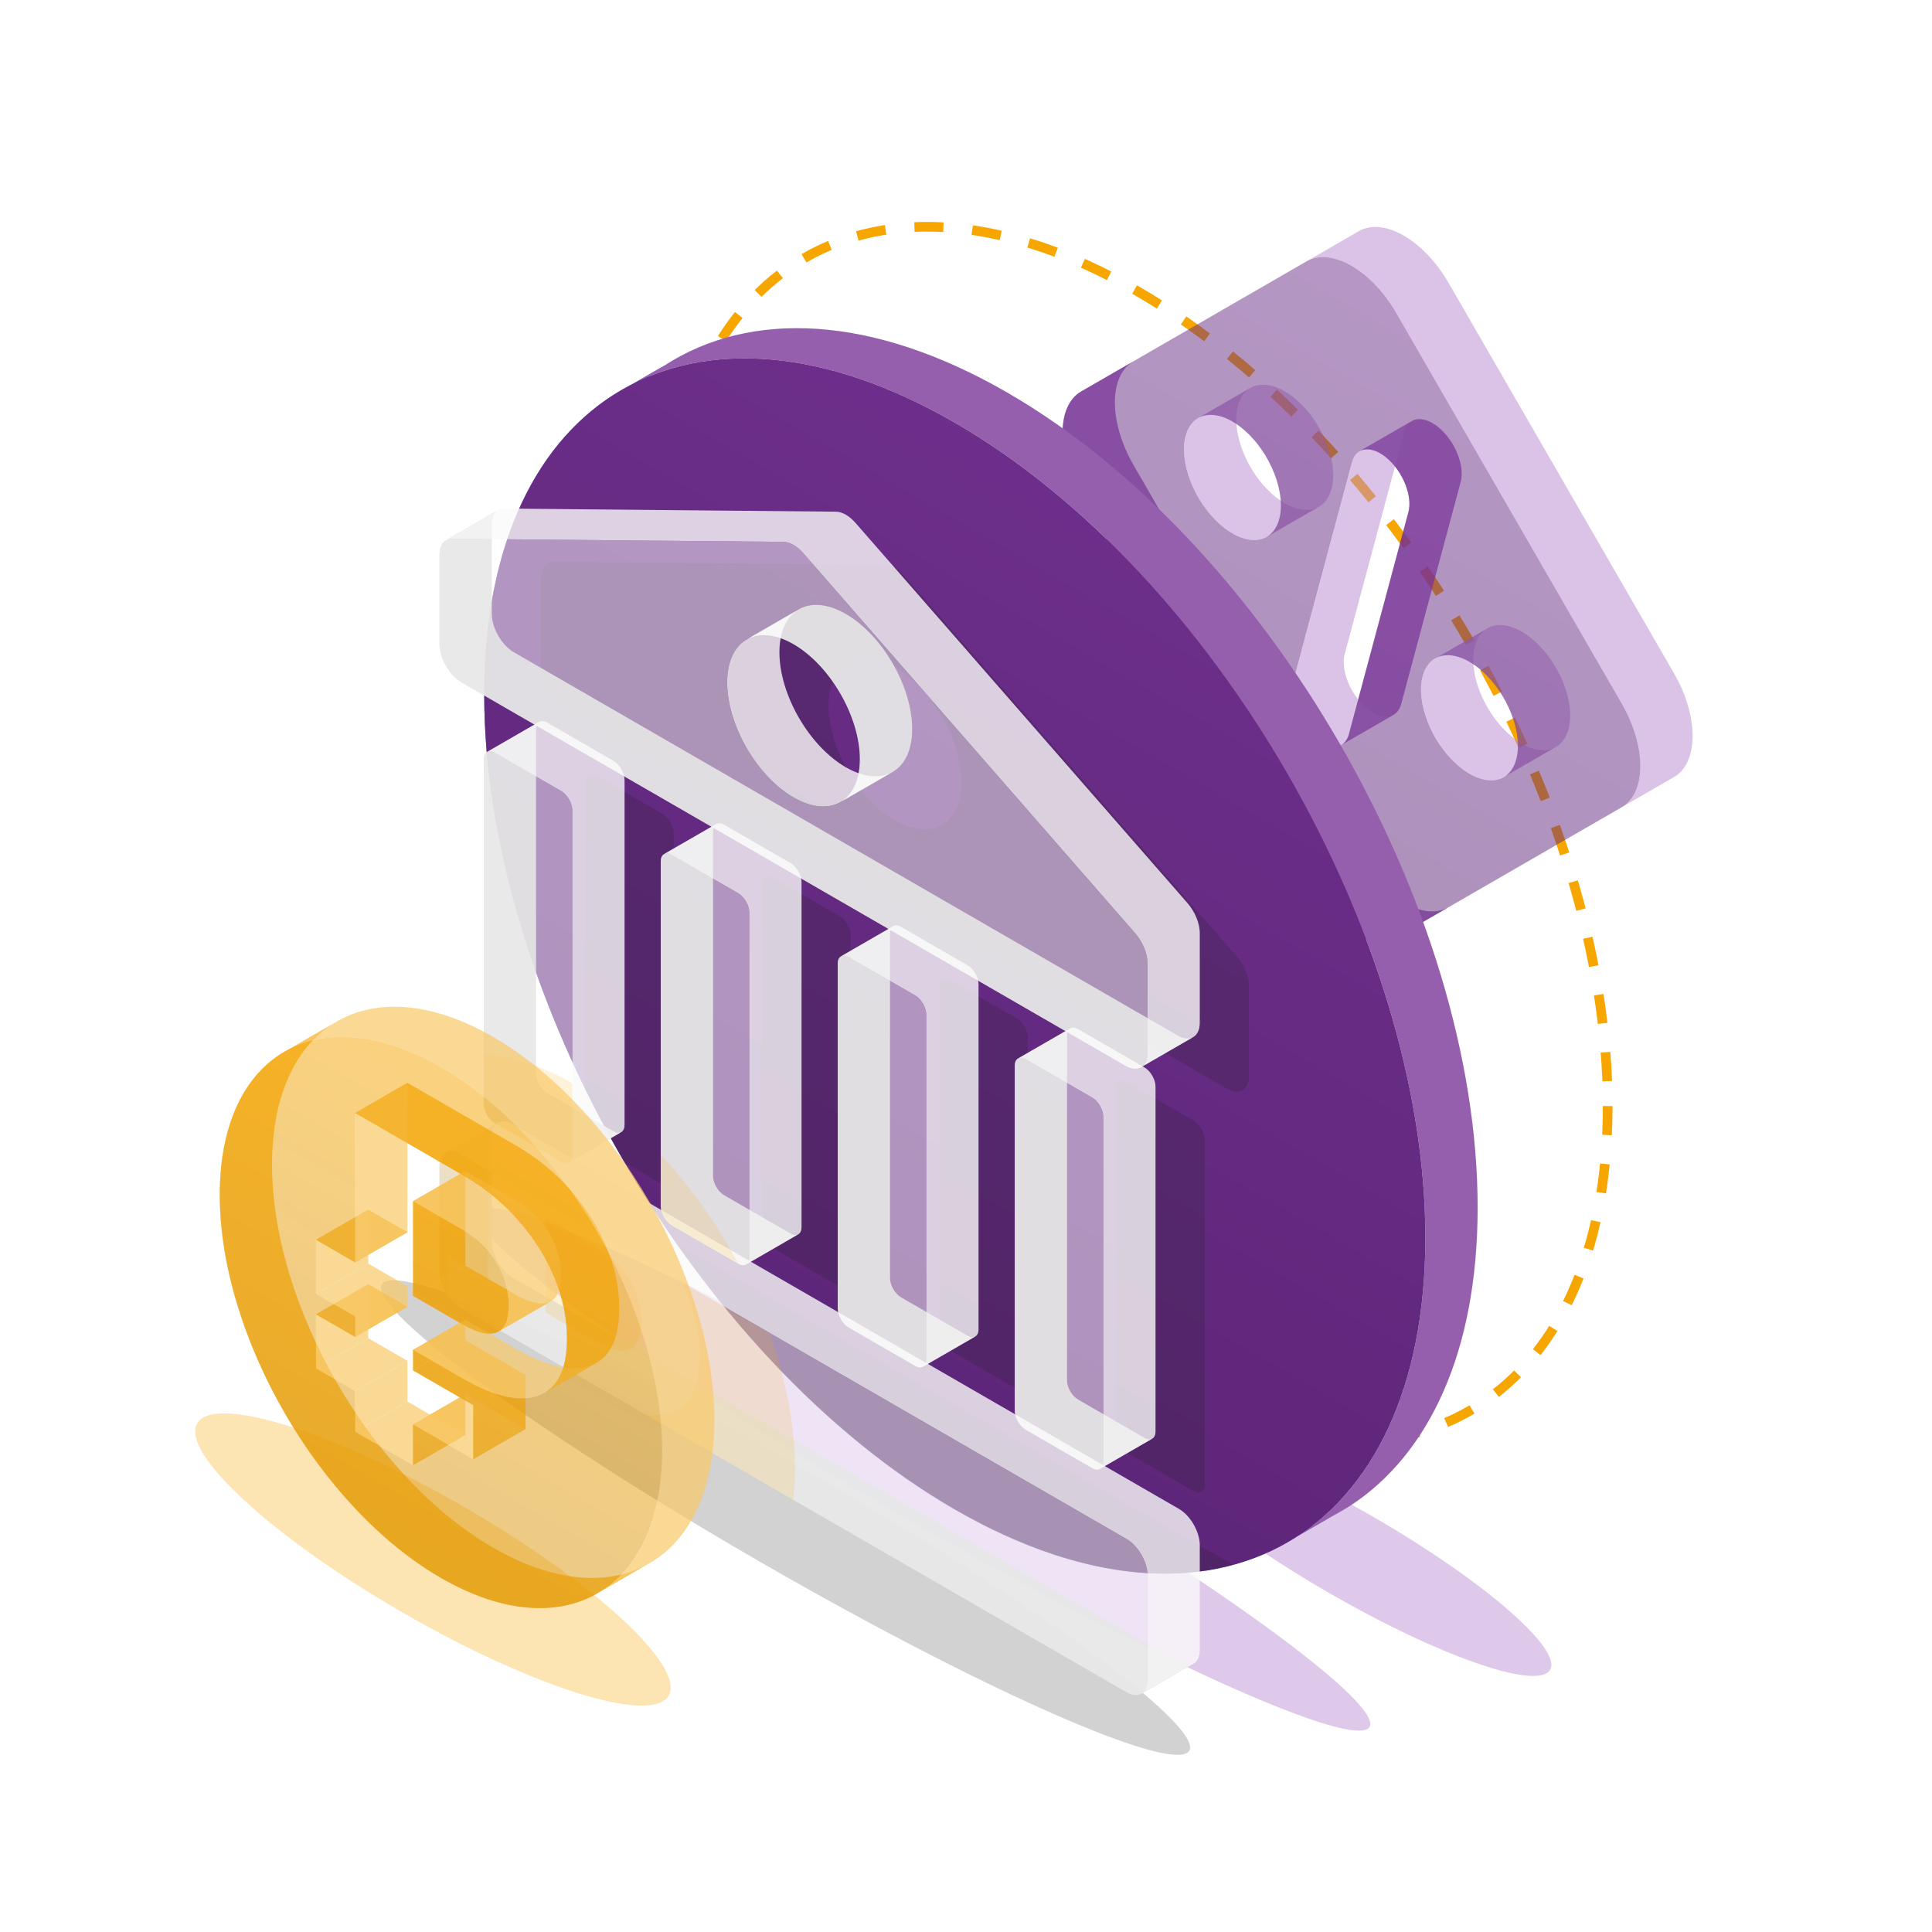 <svg width="1600" height="1600" viewBox="0 0 1600 1600" fill="none" xmlns="http://www.w3.org/2000/svg">
<path d="M1331.42 916C1331.42 1164.53 1156.94 1265.26 941.711 1141C726.48 1016.74 552 714.528 552 466C552 217.472 726.48 116.736 941.711 241C1156.94 365.264 1331.42 667.472 1331.42 916Z" stroke="#F7A600" stroke-width="8" stroke-dasharray="24 24"/>
<g filter="url(#filter0_f_2356_456)">
<ellipse cx="650.588" cy="1256.8" rx="386.073" ry="42.317" transform="rotate(30 650.588 1256.8)" fill="#201F21" fill-opacity="0.2"/>
</g>
<g filter="url(#filter1_f_2356_456)">
<ellipse cx="764.616" cy="1216.73" rx="426.764" ry="42.317" transform="rotate(30 764.616 1216.73)" fill="#944AB8" fill-opacity="0.3"/>
</g>
<g filter="url(#filter2_f_2356_456)">
<ellipse cx="1118.44" cy="1287.4" rx="190.88" ry="36.463" transform="rotate(30 1118.44 1287.4)" fill="#944AB8" fill-opacity="0.3"/>
</g>
<g filter="url(#filter3_f_2356_456)">
<ellipse cx="358.556" cy="1291.51" rx="225.484" ry="50.606" transform="rotate(30 358.556 1291.51)" fill="#F7A600" fill-opacity="0.3"/>
</g>
<path fill-rule="evenodd" clip-rule="evenodd" d="M895.406 324.179L1082.03 216.432L1125.33 191.432L938.708 299.179L895.406 324.179Z" fill="#8637AC" fill-opacity="0.7"/>
<path fill-rule="evenodd" clip-rule="evenodd" d="M1343.04 668.519L1156.42 776.266L1199.72 751.266L1386.34 643.519L1343.04 668.519Z" fill="#8637AC" fill-opacity="0.7"/>
<path fill-rule="evenodd" clip-rule="evenodd" d="M1156.42 776.265C1135.88 788.125 1102.57 768.897 1082.03 733.317L895.406 410.076C874.865 374.496 874.865 336.039 895.406 324.179L938.708 299.179C918.166 311.039 918.166 349.496 938.708 385.076L1125.33 708.317C1145.87 743.897 1179.18 763.125 1199.72 751.265L1156.42 776.265Z" fill="#8637AC" fill-opacity="0.7"/>
<path fill-rule="evenodd" clip-rule="evenodd" d="M1125.66 373.854C1131.57 370.242 1140.51 372.184 1149.29 379.966C1162.19 391.41 1169.85 411.15 1166.39 424.057L1117.1 608.007C1116 612.137 1113.89 615.067 1111.11 616.766L1154.41 591.766C1157.19 590.067 1159.3 587.137 1160.41 583.007L1209.7 399.057C1213.15 386.15 1205.49 366.41 1192.59 354.966C1183.81 347.184 1174.87 345.242 1168.96 348.854L1125.66 373.854Z" fill="#8637AC" fill-opacity="0.7"/>
<g filter="url(#filter4_bii_2356_456)">
<path fill-rule="evenodd" clip-rule="evenodd" d="M1082.03 216.432C1102.57 204.572 1135.88 223.801 1156.42 259.38L1343.04 582.622C1363.58 618.202 1363.58 656.659 1343.04 668.519L1386.34 643.519C1406.88 631.659 1406.88 593.202 1386.34 557.622L1199.72 234.38C1179.18 198.801 1145.87 179.572 1125.33 191.432L1082.03 216.432Z" fill="#B988D1" fill-opacity="0.5"/>
</g>
<g filter="url(#filter5_bii_2356_456)">
<path fill-rule="evenodd" clip-rule="evenodd" d="M1111.11 616.766C1105.19 620.378 1096.25 618.435 1087.47 610.653C1074.57 599.209 1066.91 579.469 1070.37 566.563L1119.66 382.613C1120.76 378.483 1122.88 375.553 1125.66 373.854L1168.96 348.854C1166.18 350.553 1164.07 353.483 1162.96 357.613L1113.67 541.563C1110.21 554.469 1117.87 574.209 1130.78 585.653C1139.55 593.435 1148.5 595.378 1154.41 591.766L1111.11 616.766Z" fill="#B988D1" fill-opacity="0.5"/>
</g>
<g filter="url(#filter6_bii_2356_456)">
<path fill-rule="evenodd" clip-rule="evenodd" d="M1048.96 444.652C1061.58 437.478 1064.73 416.316 1055.42 392.316C1044.34 363.746 1019.79 341.975 1000.59 343.69C997.514 343.965 994.765 344.824 992.36 346.19L1035.66 321.19C1038.07 319.824 1040.82 318.965 1043.89 318.69C1063.09 316.975 1087.64 338.746 1098.72 367.316C1108.03 391.316 1104.88 412.478 1092.26 419.652L1048.96 444.652Z" fill="#B988D1" fill-opacity="0.5"/>
</g>
<g filter="url(#filter7_bii_2356_456)">
<path fill-rule="evenodd" clip-rule="evenodd" d="M992.361 346.19C979.734 353.365 976.582 374.528 985.894 398.526C996.979 427.096 1021.53 448.867 1040.73 447.152C1043.8 446.878 1046.55 446.019 1048.96 444.652L1092.26 419.652C1089.85 421.019 1087.1 421.878 1084.03 422.152C1064.83 423.867 1040.28 402.096 1029.19 373.527C1019.88 349.528 1023.04 328.365 1035.66 321.19L992.361 346.19Z" fill="#B988D1" fill-opacity="0.5"/>
</g>
<g filter="url(#filter8_bii_2356_456)">
<path fill-rule="evenodd" clip-rule="evenodd" d="M1246.98 642.556C1244.19 644.576 1240.86 645.832 1237.02 646.175C1217.82 647.89 1193.27 626.12 1182.18 597.549C1173.32 574.693 1175.75 554.409 1186.91 546.332L1230.21 521.332C1219.05 529.409 1216.62 549.693 1225.48 572.549C1236.57 601.12 1261.12 622.89 1280.32 621.175C1284.16 620.832 1287.5 619.576 1290.29 617.556L1246.98 642.556Z" fill="#B988D1" fill-opacity="0.5"/>
</g>
<g filter="url(#filter9_bii_2356_456)">
<path fill-rule="evenodd" clip-rule="evenodd" d="M1186.91 546.332C1189.7 544.313 1193.04 543.057 1196.88 542.714C1216.08 540.999 1240.63 562.769 1251.71 591.339C1260.58 614.195 1258.14 634.479 1246.98 642.557L1290.29 617.557C1301.45 609.479 1303.88 589.195 1295.01 566.339C1283.93 537.769 1259.38 515.999 1240.18 517.714C1236.34 518.057 1233 519.313 1230.21 521.332L1186.91 546.332Z" fill="#B988D1" fill-opacity="0.5"/>
</g>
<g filter="url(#filter10_b_2356_456)">
<path fill-rule="evenodd" clip-rule="evenodd" d="M895.406 410.076C874.865 374.496 874.865 336.039 895.406 324.179L1082.03 216.432C1102.57 204.572 1135.88 223.801 1156.42 259.38L1343.04 582.622C1363.58 618.201 1363.58 656.659 1343.04 668.518L1156.42 776.266C1135.88 788.126 1102.57 768.897 1082.03 733.318L895.406 410.076ZM1119.66 382.612C1123.12 369.706 1136.38 368.521 1149.29 379.966C1162.19 391.41 1169.85 411.15 1166.4 424.056L1117.11 608.007C1113.65 620.913 1100.38 622.098 1087.48 610.653C1074.57 599.209 1066.91 579.469 1070.37 566.563L1119.66 382.612ZM1040.73 447.152C1059.93 445.437 1066.51 420.887 1055.42 392.317C1044.34 363.746 1019.79 341.976 1000.59 343.691C981.387 345.406 974.808 369.957 985.893 398.527C996.978 427.097 1021.53 448.867 1040.73 447.152ZM1251.71 591.339C1262.8 619.909 1256.22 644.46 1237.02 646.175C1217.82 647.89 1193.27 626.119 1182.18 597.549C1171.1 568.979 1177.68 544.428 1196.88 542.713C1216.08 540.999 1240.63 562.769 1251.71 591.339Z" fill="url(#paint0_linear_2356_456)" fill-opacity="0.5"/>
</g>
<path fill-rule="evenodd" clip-rule="evenodd" d="M1074.61 1272.19C1003.53 1318.39 902.632 1314.62 790.711 1250C575.48 1125.74 401 823.527 401 574.999C401 455.706 441.2 370.464 506.811 327.812L550.112 302.812C484.501 345.464 444.301 430.706 444.301 549.999C444.301 798.527 618.781 1100.74 834.013 1225C945.933 1289.62 1046.83 1293.39 1117.91 1247.19L1074.61 1272.19Z" fill="#6580E1"/>
<g filter="url(#filter11_ii_2356_456)">
<path fill-rule="evenodd" clip-rule="evenodd" d="M506.812 327.812C577.89 281.605 678.791 285.383 790.712 350C1005.94 474.264 1180.42 776.472 1180.42 1025C1180.42 1144.29 1140.22 1229.54 1074.61 1272.19L1117.91 1247.19C1183.52 1204.54 1223.72 1119.29 1223.72 1000C1223.72 751.472 1049.24 449.264 834.013 325C722.093 260.383 621.191 256.605 550.113 302.812L506.812 327.812Z" fill="#955FAE"/>
</g>
<g filter="url(#filter12_b_2356_456)">
<path d="M1180.42 1025C1180.42 1273.53 1005.94 1374.26 790.711 1250C575.48 1125.74 401 823.528 401 575C401 326.472 575.48 225.736 790.711 350C1005.94 474.264 1180.42 776.472 1180.42 1025Z" fill="url(#paint1_linear_2356_456)"/>
</g>
<mask id="mask0_2356_456" style="mask-type:alpha" maskUnits="userSpaceOnUse" x="401" y="296" width="780" height="1008">
<path d="M1180.42 1025C1180.42 1273.53 1005.94 1374.26 790.711 1250C575.48 1125.74 401 823.528 401 575C401 326.472 575.48 225.736 790.711 350C1005.94 474.264 1180.42 776.472 1180.42 1025Z" fill="url(#paint2_linear_2356_456)"/>
</mask>
<g mask="url(#mask0_2356_456)">
<g filter="url(#filter13_f_2356_456)">
<path fill-rule="evenodd" clip-rule="evenodd" d="M448 478.232C448 470.168 451.97 465.096 458.236 465.156L733.064 467.753C738.163 467.802 744.136 471.25 749.235 477.09L1024.06 791.836C1030.33 799.013 1034.3 808.668 1034.3 816.732V890.974C1034.3 902.66 1026.1 907.396 1015.98 901.554L466.322 584.21C456.203 578.368 448 564.16 448 552.474V478.232ZM796.115 647.669C796.115 682.725 771.506 696.935 741.15 679.409C710.793 661.882 686.184 619.256 686.184 584.201C686.184 549.145 710.793 534.935 741.15 552.461C771.506 569.988 796.115 612.614 796.115 647.669Z" fill="#201F21" fill-opacity="0.2"/>
<path d="M493.805 949.182C488.745 946.261 484.644 939.157 484.644 933.314L484.644 647.683C484.644 641.841 488.745 639.472 493.805 642.393L548.77 674.128C553.83 677.049 557.931 684.153 557.931 689.996L557.931 975.627C557.931 981.469 553.83 983.838 548.77 980.917L493.805 949.182Z" fill="#201F21" fill-opacity="0.2"/>
<path d="M640.379 1033.81C635.32 1030.89 631.218 1023.78 631.218 1017.94L631.218 732.308C631.218 726.466 635.32 724.097 640.379 727.018L695.345 758.753C700.404 761.674 704.506 768.778 704.506 774.621L704.506 1060.25C704.506 1066.09 700.404 1068.46 695.345 1065.54L640.379 1033.81Z" fill="#201F21" fill-opacity="0.2"/>
<path d="M777.793 1102.56C777.793 1108.41 781.895 1115.51 786.954 1118.43L841.92 1150.17C846.979 1153.09 851.081 1150.72 851.081 1144.88V859.246C851.081 853.403 846.979 846.299 841.92 843.378L786.954 811.643C781.895 808.722 777.793 811.091 777.793 816.933V1102.56Z" fill="#201F21" fill-opacity="0.2"/>
<path d="M933.529 1203.06C928.47 1200.14 924.368 1193.03 924.368 1187.19V901.558C924.368 895.716 928.47 893.347 933.529 896.268L988.495 928.003C993.554 930.924 997.655 938.028 997.655 943.871V1229.5C997.655 1235.34 993.554 1237.71 988.495 1234.79L933.529 1203.06Z" fill="#201F21" fill-opacity="0.2"/>
<path d="M465.321 1102C455.755 1096.48 448 1083.05 448 1072V985.053C448 974.007 455.755 969.53 465.321 975.053L1016.98 1293.55C1026.54 1299.08 1034.3 1312.51 1034.3 1323.55V1410.5C1034.3 1421.55 1026.54 1426.02 1016.98 1420.5L465.321 1102Z" fill="#201F21" fill-opacity="0.2"/>
</g>
</g>
<path fill-rule="evenodd" clip-rule="evenodd" d="M945.325 883.597C941.983 885.77 937.239 885.592 931.978 882.554L382.322 565.21C372.203 559.368 364 545.16 364 533.474V459.232C364 453.749 365.836 449.649 368.981 447.605L412.282 422.605C409.137 424.649 407.301 428.749 407.301 434.232V508.474C407.301 520.16 415.504 534.368 425.623 540.21L975.279 857.554C980.541 860.592 985.284 860.77 988.626 858.597L945.325 883.597Z" fill="#CDCDCD" fill-opacity="0.9"/>
<path fill-rule="evenodd" clip-rule="evenodd" d="M617.107 530.334C627.133 523.816 641.364 524.348 657.149 533.462C687.506 550.988 712.115 593.615 712.115 628.67C712.115 645.497 706.445 657.52 697.191 663.537L740.493 638.537C749.746 632.52 755.416 620.497 755.416 603.67C755.416 568.615 730.807 525.988 700.451 508.462C684.665 499.348 670.434 498.816 660.409 505.334L617.107 530.334Z" fill="#CDCDCD" fill-opacity="0.9"/>
<path fill-rule="evenodd" clip-rule="evenodd" d="M471.444 962.439C469.773 963.525 467.401 963.436 464.77 961.917L409.804 930.182C404.745 927.261 400.644 920.157 400.644 914.314V628.683C400.644 625.879 401.589 623.875 403.131 622.872L446.432 597.872C444.89 598.875 443.945 600.879 443.945 603.683V889.314C443.945 895.157 448.046 902.261 453.106 905.182L508.071 936.917C510.702 938.436 513.074 938.525 514.745 937.439L471.444 962.439Z" fill="#CDCDCD" fill-opacity="0.9"/>
<path fill-rule="evenodd" clip-rule="evenodd" d="M618.019 1047.06C616.348 1048.15 613.976 1048.06 611.344 1046.54L556.379 1014.81C551.319 1011.89 547.218 1004.78 547.218 998.938V713.307C547.218 710.503 548.163 708.499 549.705 707.496L593.006 682.496C591.464 683.499 590.519 685.503 590.519 688.307V973.938C590.519 979.781 594.621 986.885 599.681 989.807L654.646 1021.54C657.277 1023.06 659.649 1023.15 661.32 1022.06L618.019 1047.06Z" fill="#CDCDCD" fill-opacity="0.9"/>
<path fill-rule="evenodd" clip-rule="evenodd" d="M696.678 791.892C694.902 792.796 693.793 794.894 693.793 797.933V1083.56C693.793 1089.41 697.894 1096.51 702.955 1099.43L757.92 1131.17C760.348 1132.57 762.556 1132.75 764.196 1131.92L807.497 1106.92C805.858 1107.75 803.65 1107.57 801.221 1106.17L746.256 1074.43C741.196 1071.51 737.094 1064.41 737.094 1058.56V772.933C737.094 769.894 738.203 767.796 739.979 766.892L696.678 791.892Z" fill="#CDCDCD" fill-opacity="0.9"/>
<path fill-rule="evenodd" clip-rule="evenodd" d="M911.168 1216.31C909.497 1217.4 907.125 1217.31 904.494 1215.79L849.529 1184.06C844.469 1181.14 840.367 1174.03 840.367 1168.19V882.558C840.367 879.753 841.312 877.749 842.855 876.747L886.156 851.747C884.613 852.749 883.668 854.753 883.668 857.558V1143.19C883.668 1149.03 887.77 1156.14 892.83 1159.06L947.795 1190.79C950.426 1192.31 952.798 1192.4 954.469 1191.31L911.168 1216.31Z" fill="#CDCDCD" fill-opacity="0.9"/>
<path fill-rule="evenodd" clip-rule="evenodd" d="M945.597 1402.49C942.438 1404.54 937.953 1404.37 932.979 1401.5L381.321 1083C371.755 1077.48 364 1064.05 364 1053V966.053C364 960.751 365.787 956.962 368.703 955.066L412.004 930.066C409.088 931.962 407.301 935.751 407.301 941.053V1028C407.301 1039.05 415.056 1052.48 424.622 1058L976.28 1376.5C981.254 1379.37 985.739 1379.54 988.898 1377.49L945.597 1402.49Z" fill="#CDCDCD" fill-opacity="0.9"/>
<g filter="url(#filter14_bii_2356_456)">
<path fill-rule="evenodd" clip-rule="evenodd" d="M368.98 447.605C370.461 446.643 372.231 446.137 374.236 446.156L649.064 448.753C654.162 448.801 660.136 452.25 665.234 458.089L940.062 772.836C946.329 780.013 950.299 789.668 950.299 797.732V871.974C950.299 877.583 948.409 881.591 945.324 883.597L988.625 858.597C991.71 856.591 993.6 852.583 993.6 846.974V772.732C993.6 764.668 989.63 755.013 983.364 747.836L708.536 433.089C703.437 427.25 697.464 423.801 692.365 423.753L417.537 421.156C415.532 421.137 413.762 421.643 412.282 422.605L368.98 447.605Z" fill="#FAFAFA" fill-opacity="0.8"/>
</g>
<g filter="url(#filter15_bii_2356_456)">
<path fill-rule="evenodd" clip-rule="evenodd" d="M697.191 663.536C687.166 670.054 672.935 669.522 657.149 660.408C626.793 642.882 602.184 600.256 602.184 565.2C602.184 548.374 607.854 536.35 617.107 530.333L660.409 505.333C651.155 511.35 645.485 523.374 645.485 540.2C645.485 575.256 670.094 617.882 700.451 635.408C716.236 644.522 730.467 645.054 740.493 638.536L697.191 663.536Z" fill="#FAFAFA" fill-opacity="0.8"/>
</g>
<g filter="url(#filter16_bii_2356_456)">
<path fill-rule="evenodd" clip-rule="evenodd" d="M403.131 622.871C404.802 621.785 407.174 621.874 409.804 623.393L464.77 655.127C469.83 658.048 473.931 665.152 473.931 670.995V956.626C473.931 959.431 472.986 961.435 471.444 962.438L514.745 937.438C516.288 936.435 517.233 934.431 517.233 931.626V645.995C517.233 640.152 513.131 633.048 508.071 630.127L453.106 598.393C450.475 596.874 448.103 596.785 446.432 597.871L403.131 622.871Z" fill="#FAFAFA" fill-opacity="0.8"/>
</g>
<g filter="url(#filter17_bii_2356_456)">
<path fill-rule="evenodd" clip-rule="evenodd" d="M549.705 707.496C551.376 706.41 553.748 706.499 556.379 708.018L611.344 739.752C616.404 742.674 620.506 749.778 620.506 755.621V1041.25C620.506 1044.06 619.561 1046.06 618.019 1047.06L661.32 1022.06C662.862 1021.06 663.807 1019.06 663.807 1016.25V730.621C663.807 724.778 659.706 717.674 654.646 714.752L599.681 683.018C597.049 681.499 594.677 681.41 593.006 682.496L549.705 707.496Z" fill="#FAFAFA" fill-opacity="0.8"/>
</g>
<g filter="url(#filter18_bii_2356_456)">
<path fill-rule="evenodd" clip-rule="evenodd" d="M764.196 1131.92C765.972 1131.01 767.081 1128.92 767.081 1125.88V840.246C767.081 834.403 762.979 827.299 757.919 824.378L702.954 792.644C700.525 791.241 698.317 791.058 696.678 791.892L739.979 766.892C741.619 766.058 743.827 766.241 746.255 767.644L801.22 799.378C806.281 802.299 810.382 809.403 810.382 815.246V1100.88C810.382 1103.92 809.273 1106.01 807.497 1106.92L764.196 1131.92Z" fill="#FAFAFA" fill-opacity="0.8"/>
</g>
<g filter="url(#filter19_bii_2356_456)">
<path fill-rule="evenodd" clip-rule="evenodd" d="M842.855 876.747C844.526 875.66 846.898 875.749 849.53 877.269L904.495 909.003C909.554 911.924 913.656 919.028 913.656 924.871V1210.5C913.656 1213.31 912.711 1215.31 911.169 1216.31L954.47 1191.31C956.012 1190.31 956.958 1188.31 956.958 1185.5V899.871C956.958 894.028 952.855 886.924 947.796 884.003L892.831 852.269C890.2 850.749 887.828 850.66 886.157 851.747L842.855 876.747Z" fill="#FAFAFA" fill-opacity="0.8"/>
</g>
<g filter="url(#filter20_bii_2356_456)">
<path fill-rule="evenodd" clip-rule="evenodd" d="M368.703 955.066C371.862 953.013 376.347 953.181 381.321 956.053L932.979 1274.55C942.545 1280.08 950.3 1293.51 950.3 1304.55V1391.5C950.3 1396.8 948.513 1400.59 945.597 1402.49L988.898 1377.49C991.814 1375.59 993.601 1371.8 993.601 1366.5V1279.55C993.601 1268.51 985.846 1255.08 976.28 1249.55L424.622 931.053C419.648 928.181 415.163 928.013 412.004 930.066L368.703 955.066Z" fill="#FAFAFA" fill-opacity="0.8"/>
</g>
<g filter="url(#filter21_b_2356_456)">
<path fill-rule="evenodd" clip-rule="evenodd" d="M364 459.232C364 451.168 367.97 446.096 374.236 446.156L649.064 448.753C654.163 448.802 660.136 452.25 665.235 458.09L940.063 772.836C946.329 780.013 950.299 789.668 950.299 797.732V871.974C950.299 883.66 942.096 888.396 931.977 882.554L382.322 565.21C372.203 559.368 364 545.16 364 533.474V459.232ZM712.115 628.669C712.115 663.725 687.506 677.935 657.15 660.409C626.793 642.882 602.184 600.256 602.184 565.201C602.184 530.145 626.793 515.935 657.15 533.461C687.506 550.988 712.115 593.614 712.115 628.669Z" fill="white" fill-opacity="0.5"/>
<path d="M409.805 930.182C404.745 927.261 400.644 920.157 400.644 914.314L400.644 628.683C400.644 622.841 404.745 620.472 409.805 623.393L464.77 655.128C469.83 658.049 473.931 665.153 473.931 670.996L473.931 956.627C473.931 962.469 469.83 964.838 464.77 961.917L409.805 930.182Z" fill="white" fill-opacity="0.5"/>
<path d="M556.379 1014.81C551.32 1011.89 547.218 1004.78 547.218 998.939L547.218 713.308C547.218 707.466 551.32 705.097 556.379 708.018L611.345 739.753C616.404 742.674 620.506 749.778 620.506 755.621L620.506 1041.25C620.506 1047.09 616.404 1049.46 611.345 1046.54L556.379 1014.81Z" fill="white" fill-opacity="0.5"/>
<path d="M693.793 1083.56C693.793 1089.41 697.895 1096.51 702.954 1099.43L757.92 1131.17C762.979 1134.09 767.081 1131.72 767.081 1125.88V840.246C767.081 834.403 762.979 827.299 757.92 824.378L702.954 792.643C697.895 789.722 693.793 792.091 693.793 797.933V1083.56Z" fill="white" fill-opacity="0.5"/>
<path d="M849.529 1184.06C844.47 1181.14 840.368 1174.03 840.368 1168.19V882.558C840.368 876.716 844.47 874.347 849.529 877.268L904.495 909.003C909.554 911.924 913.655 919.028 913.655 924.871V1210.5C913.655 1216.34 909.554 1218.71 904.495 1215.79L849.529 1184.06Z" fill="white" fill-opacity="0.5"/>
<path d="M381.321 1083C371.755 1077.48 364 1064.05 364 1053V966.053C364 955.007 371.755 950.53 381.321 956.053L932.979 1274.55C942.544 1280.08 950.299 1293.51 950.299 1304.55V1391.5C950.299 1402.55 942.544 1407.02 932.979 1401.5L381.321 1083Z" fill="white" fill-opacity="0.5"/>
</g>
<mask id="mask1_2356_456" style="mask-type:alpha" maskUnits="userSpaceOnUse" x="364" y="446" width="587" height="958">
<path fill-rule="evenodd" clip-rule="evenodd" d="M364 459.232C364 451.168 367.97 446.096 374.236 446.156L649.064 448.753C654.163 448.802 660.136 452.25 665.235 458.09L940.063 772.836C946.329 780.012 950.299 789.668 950.299 797.732V871.974C950.299 883.66 942.096 888.396 931.977 882.554L382.322 565.21C372.203 559.368 364 545.16 364 533.474V459.232ZM712.115 628.669C712.115 663.725 687.506 677.935 657.15 660.409C626.793 642.882 602.184 600.256 602.184 565.201C602.184 530.145 626.793 515.935 657.15 533.461C687.506 550.988 712.115 593.614 712.115 628.669Z" fill="white" fill-opacity="0.5"/>
<path d="M409.805 930.182C404.745 927.261 400.644 920.157 400.644 914.314L400.644 628.683C400.644 622.841 404.745 620.472 409.805 623.393L464.77 655.128C469.83 658.049 473.931 665.153 473.931 670.996L473.931 956.627C473.931 962.469 469.83 964.838 464.77 961.917L409.805 930.182Z" fill="white" fill-opacity="0.5"/>
<path d="M556.379 1014.81C551.32 1011.89 547.218 1004.78 547.218 998.939L547.218 713.308C547.218 707.466 551.32 705.097 556.379 708.018L611.345 739.753C616.404 742.674 620.506 749.778 620.506 755.621L620.506 1041.25C620.506 1047.09 616.404 1049.46 611.345 1046.54L556.379 1014.81Z" fill="white" fill-opacity="0.5"/>
<path d="M693.793 1083.56C693.793 1089.41 697.895 1096.51 702.954 1099.43L757.92 1131.17C762.979 1134.09 767.081 1131.72 767.081 1125.88V840.246C767.081 834.403 762.979 827.299 757.92 824.378L702.954 792.643C697.895 789.722 693.793 792.091 693.793 797.933V1083.56Z" fill="white" fill-opacity="0.5"/>
<path d="M849.529 1184.06C844.47 1181.14 840.368 1174.03 840.368 1168.19V882.558C840.368 876.716 844.47 874.347 849.529 877.268L904.495 909.003C909.554 911.924 913.655 919.028 913.655 924.871V1210.5C913.655 1216.34 909.554 1218.71 904.495 1215.79L849.529 1184.06Z" fill="white" fill-opacity="0.5"/>
<path d="M381.321 1083C371.755 1077.48 364 1064.05 364 1053V966.053C364 955.007 371.755 950.53 381.321 956.053L932.979 1274.55C942.545 1280.08 950.299 1293.51 950.299 1304.55V1391.5C950.299 1402.55 942.545 1407.02 932.979 1401.5L381.321 1083Z" fill="white" fill-opacity="0.5"/>
</mask>
<g mask="url(#mask1_2356_456)">
<g filter="url(#filter22_f_2356_456)">
<path fill-rule="evenodd" clip-rule="evenodd" d="M475.164 1320.75C576.323 1379.15 658.329 1331.81 658.329 1215C658.329 1098.19 576.323 956.154 475.164 897.75C374.005 839.346 292 886.692 292 1003.5C292 1120.31 374.005 1262.35 475.164 1320.75ZM452.069 1131.9L493.326 1155.72C511.018 1165.93 526.331 1171.38 539.266 1172.06C552.201 1172.73 562.162 1168.86 569.149 1160.43C576.137 1152.01 579.594 1139.26 579.519 1122.21C579.594 1106.01 576.211 1089.53 569.372 1072.78C562.533 1055.94 552.647 1040.09 539.712 1025.23C526.852 1010.33 511.39 997.665 493.326 987.236L404.122 935.734V1059.48L371.674 1040.75V1085.48L404.122 1104.21V1121.23L371.674 1102.5V1147.23L404.122 1165.96V1199.73L452.069 1227.42V1193.64L501.912 1222.42V1177.69L452.069 1148.91V1131.9ZM452.069 1087.17L491.988 1110.21C501.057 1115.45 508.491 1118.19 514.289 1118.45C520.087 1118.7 524.362 1116.79 527.112 1112.7C529.862 1108.62 531.238 1102.71 531.238 1094.98C531.238 1087.41 529.862 1079.79 527.112 1072.1C524.362 1064.41 520.162 1057.13 514.512 1050.26C508.862 1043.39 501.8 1037.5 493.326 1032.61L452.069 1008.79V1087.17Z" fill="#F7A600" fill-opacity="0.3"/>
</g>
</g>
<path fill-rule="evenodd" clip-rule="evenodd" d="M239.685 868.729C204.174 886.802 182 928.76 182 989.5C182 1106.31 264.006 1248.35 365.164 1306.75C413.721 1334.78 457.864 1338.45 490.643 1321.77L533.945 1296.77C501.165 1313.45 457.022 1309.78 408.466 1281.75C307.307 1223.35 225.301 1081.31 225.301 964.5C225.301 903.76 247.476 861.802 282.987 843.729L239.685 868.729Z" fill="#F7A600" fill-opacity="0.7"/>
<path fill-rule="evenodd" clip-rule="evenodd" d="M450.447 1153.77C453.733 1151.91 456.634 1149.47 459.149 1146.43C466.137 1138.01 469.594 1125.27 469.52 1108.21C469.594 1092.01 466.212 1075.53 459.373 1058.78C452.534 1041.94 442.647 1026.09 429.712 1011.23C416.853 996.331 401.391 983.665 383.326 973.236L294.123 921.734L337.424 896.734L426.628 948.236C444.692 958.665 460.154 971.331 473.014 986.232C485.949 1001.09 495.835 1016.94 502.674 1033.78C509.513 1050.53 512.895 1067.01 512.821 1083.21C512.895 1100.27 509.439 1113.01 502.451 1121.43C499.935 1124.47 497.035 1126.91 493.748 1128.77L450.447 1153.77Z" fill="#F7A600" fill-opacity="0.7"/>
<path fill-rule="evenodd" clip-rule="evenodd" d="M294.123 1045.48L261.675 1026.75L304.976 1001.75L337.424 1020.48L294.123 1045.48Z" fill="#F7A600" fill-opacity="0.7"/>
<path fill-rule="evenodd" clip-rule="evenodd" d="M294.123 1107.23L261.675 1088.5L304.976 1063.5L337.424 1082.23L294.123 1107.23Z" fill="#F7A600" fill-opacity="0.7"/>
<path fill-rule="evenodd" clip-rule="evenodd" d="M342.069 1213.42V1179.64L385.371 1154.64V1188.42L342.069 1213.42Z" fill="#F7A600" fill-opacity="0.7"/>
<path fill-rule="evenodd" clip-rule="evenodd" d="M391.911 1208.42V1163.69L435.212 1138.69V1183.42L391.911 1208.42Z" fill="#F7A600" fill-opacity="0.7"/>
<path fill-rule="evenodd" clip-rule="evenodd" d="M391.912 1163.69L342.069 1134.91L385.371 1109.91L435.213 1138.69L391.912 1163.69Z" fill="#F7A600" fill-opacity="0.7"/>
<path fill-rule="evenodd" clip-rule="evenodd" d="M342.069 1134.91V1117.9L385.371 1092.9V1109.91L342.069 1134.91Z" fill="#F7A600" fill-opacity="0.7"/>
<path fill-rule="evenodd" clip-rule="evenodd" d="M342.069 1073.17L381.988 1096.21C391.057 1101.45 398.491 1104.19 404.289 1104.45C407.536 1104.59 410.305 1104.05 412.596 1102.83L455.898 1077.83C453.606 1079.05 450.837 1079.59 447.59 1079.45C441.792 1079.19 434.358 1076.45 425.289 1071.21L385.371 1048.17L342.069 1073.17Z" fill="#F7A600" fill-opacity="0.7"/>
<path fill-rule="evenodd" clip-rule="evenodd" d="M342.069 994.792V1073.17L385.371 1048.17V969.792L342.069 994.792Z" fill="#F7A600" fill-opacity="0.7"/>
<g filter="url(#filter23_bii_2356_456)">
<path fill-rule="evenodd" clip-rule="evenodd" d="M490.644 1321.77C526.155 1303.7 548.329 1261.74 548.329 1201C548.329 1084.19 466.323 942.154 365.165 883.75C316.608 855.716 272.465 852.047 239.686 868.73L282.987 843.73C315.766 827.047 359.91 830.716 408.466 858.75C509.625 917.154 591.63 1059.19 591.63 1176C591.63 1236.74 569.456 1278.7 533.945 1296.77L490.644 1321.77Z" fill="#F9C968" fill-opacity="0.7"/>
</g>
<g filter="url(#filter24_bii_2356_456)">
<path fill-rule="evenodd" clip-rule="evenodd" d="M342.069 1117.9L383.326 1141.72C401.018 1151.93 416.332 1157.38 429.266 1158.06C437.544 1158.49 444.605 1157.06 450.447 1153.77L493.748 1128.77C487.906 1132.06 480.846 1133.49 472.567 1133.06C459.633 1132.38 444.319 1126.93 426.627 1116.72L385.371 1092.9L342.069 1117.9Z" fill="#F9C968" fill-opacity="0.7"/>
</g>
<g filter="url(#filter25_bii_2356_456)">
<path fill-rule="evenodd" clip-rule="evenodd" d="M261.675 1026.75V1071.48L304.976 1046.48V1001.75L261.675 1026.75Z" fill="#F9C968" fill-opacity="0.7"/>
</g>
<g filter="url(#filter26_bii_2356_456)">
<path fill-rule="evenodd" clip-rule="evenodd" d="M261.675 1088.5V1133.23L304.976 1108.23V1063.5L261.675 1088.5Z" fill="#F9C968" fill-opacity="0.7"/>
</g>
<g filter="url(#filter27_bii_2356_456)">
<path fill-rule="evenodd" clip-rule="evenodd" d="M261.675 1133.23L294.123 1151.96L337.424 1126.96L304.976 1108.23L261.675 1133.23Z" fill="#F9C968" fill-opacity="0.7"/>
</g>
<g filter="url(#filter28_bii_2356_456)">
<path fill-rule="evenodd" clip-rule="evenodd" d="M294.123 1151.96V1185.73L337.424 1160.73V1126.96L294.123 1151.96Z" fill="#F9C968" fill-opacity="0.7"/>
</g>
<g filter="url(#filter29_bii_2356_456)">
<path fill-rule="evenodd" clip-rule="evenodd" d="M294.123 1185.73L342.07 1213.42L385.371 1188.42L337.424 1160.73L294.123 1185.73Z" fill="#F9C968" fill-opacity="0.7"/>
</g>
<g filter="url(#filter30_bii_2356_456)">
<path fill-rule="evenodd" clip-rule="evenodd" d="M342.069 1179.64L391.912 1208.42L435.213 1183.42L385.371 1154.64L342.069 1179.64Z" fill="#F9C968" fill-opacity="0.7"/>
</g>
<g filter="url(#filter31_bii_2356_456)">
<path fill-rule="evenodd" clip-rule="evenodd" d="M412.596 1102.83C414.397 1101.88 415.902 1100.5 417.112 1098.7C419.863 1094.62 421.238 1088.71 421.238 1080.98C421.238 1073.41 419.863 1065.79 417.112 1058.1C414.362 1050.41 410.161 1043.13 404.512 1036.26C398.862 1029.39 391.801 1023.5 383.326 1018.61L342.069 994.792L385.371 969.792L426.627 993.611C435.102 998.504 442.164 1004.39 447.814 1011.26C453.463 1018.13 457.663 1025.41 460.413 1033.1C463.164 1040.79 464.539 1048.41 464.539 1055.98C464.539 1063.71 463.164 1069.62 460.413 1073.7C459.203 1075.5 457.698 1076.88 455.898 1077.83L412.596 1102.83Z" fill="#F9C968" fill-opacity="0.7"/>
</g>
<g filter="url(#filter32_bii_2356_456)">
<path fill-rule="evenodd" clip-rule="evenodd" d="M261.675 1071.48L294.123 1090.21L337.424 1065.21L304.976 1046.48L261.675 1071.48Z" fill="#F9C968" fill-opacity="0.7"/>
</g>
<g filter="url(#filter33_bii_2356_456)">
<path fill-rule="evenodd" clip-rule="evenodd" d="M294.123 1090.21V1107.23L337.424 1082.23V1065.21L294.123 1090.21Z" fill="#F9C968" fill-opacity="0.7"/>
</g>
<g filter="url(#filter34_bii_2356_456)">
<path fill-rule="evenodd" clip-rule="evenodd" d="M294.123 921.734V1045.48L337.424 1020.48V896.734L294.123 921.734Z" fill="#F9C968" fill-opacity="0.7"/>
</g>
<g filter="url(#filter35_b_2356_456)">
<path fill-rule="evenodd" clip-rule="evenodd" d="M365.164 1306.75C466.323 1365.15 548.329 1317.81 548.329 1201C548.329 1084.19 466.323 942.154 365.164 883.75C264.005 825.346 182 872.692 182 989.5C182 1106.31 264.005 1248.35 365.164 1306.75ZM342.069 1117.9L383.326 1141.72C401.018 1151.93 416.331 1157.38 429.266 1158.06C442.201 1158.73 452.162 1154.86 459.149 1146.43C466.137 1138.01 469.594 1125.26 469.519 1108.21C469.594 1092.01 466.211 1075.53 459.372 1058.78C452.533 1041.94 442.647 1026.09 429.712 1011.23C416.852 996.33 401.39 983.665 383.326 973.236L294.122 921.734V1045.48L261.674 1026.75V1071.48L294.122 1090.21V1107.23L261.674 1088.5V1133.23L294.122 1151.96V1185.73L342.069 1213.42V1179.64L391.912 1208.42V1163.69L342.069 1134.91V1117.9ZM342.069 1073.17L381.988 1096.21C391.057 1101.45 398.491 1104.19 404.289 1104.45C410.087 1104.7 414.362 1102.79 417.112 1098.7C419.862 1094.62 421.238 1088.71 421.238 1080.98C421.238 1073.41 419.862 1065.79 417.112 1058.1C414.362 1050.41 410.162 1043.13 404.512 1036.26C398.862 1029.39 391.8 1023.5 383.326 1018.61L342.069 994.791V1073.17Z" fill="url(#paint3_linear_2356_456)" fill-opacity="0.5"/>
</g>
<defs>
<filter id="filter0_f_2356_456" x="215.559" y="960.281" width="870.06" height="593.041" filterUnits="userSpaceOnUse" color-interpolation-filters="sRGB">
<feFlood flood-opacity="0" result="BackgroundImageFix"/>
<feBlend mode="normal" in="SourceGraphic" in2="BackgroundImageFix" result="shape"/>
<feGaussianBlur stdDeviation="50" result="effect1_foregroundBlur_2356_456"/>
</filter>
<filter id="filter1_f_2356_456" x="294.412" y="900.193" width="940.408" height="633.082" filterUnits="userSpaceOnUse" color-interpolation-filters="sRGB">
<feFlood flood-opacity="0" result="BackgroundImageFix"/>
<feBlend mode="normal" in="SourceGraphic" in2="BackgroundImageFix" result="shape"/>
<feGaussianBlur stdDeviation="50" result="effect1_foregroundBlur_2356_456"/>
</filter>
<filter id="filter2_f_2356_456" x="852.121" y="1086.85" width="532.648" height="401.111" filterUnits="userSpaceOnUse" color-interpolation-filters="sRGB">
<feFlood flood-opacity="0" result="BackgroundImageFix"/>
<feBlend mode="normal" in="SourceGraphic" in2="BackgroundImageFix" result="shape"/>
<feGaussianBlur stdDeviation="50" result="effect1_foregroundBlur_2356_456"/>
</filter>
<filter id="filter3_f_2356_456" x="61.627" y="1070.51" width="593.857" height="441.986" filterUnits="userSpaceOnUse" color-interpolation-filters="sRGB">
<feFlood flood-opacity="0" result="BackgroundImageFix"/>
<feBlend mode="normal" in="SourceGraphic" in2="BackgroundImageFix" result="shape"/>
<feGaussianBlur stdDeviation="50" result="effect1_foregroundBlur_2356_456"/>
</filter>
<filter id="filter4_bii_2356_456" x="1062.03" y="167.929" width="359.721" height="520.59" filterUnits="userSpaceOnUse" color-interpolation-filters="sRGB">
<feFlood flood-opacity="0" result="BackgroundImageFix"/>
<feGaussianBlur in="BackgroundImageFix" stdDeviation="10"/>
<feComposite in2="SourceAlpha" operator="in" result="effect1_backgroundBlur_2356_456"/>
<feBlend mode="normal" in="SourceGraphic" in2="effect1_backgroundBlur_2356_456" result="shape"/>
<feColorMatrix in="SourceAlpha" type="matrix" values="0 0 0 0 0 0 0 0 0 0 0 0 0 0 0 0 0 0 127 0" result="hardAlpha"/>
<feOffset dy="10"/>
<feGaussianBlur stdDeviation="10"/>
<feComposite in2="hardAlpha" operator="arithmetic" k2="-1" k3="1"/>
<feColorMatrix type="matrix" values="0 0 0 0 0 0 0 0 0 0 0 0 0 0 0 0 0 0 0.2 0"/>
<feBlend mode="normal" in2="shape" result="effect2_innerShadow_2356_456"/>
<feColorMatrix in="SourceAlpha" type="matrix" values="0 0 0 0 0 0 0 0 0 0 0 0 0 0 0 0 0 0 127 0" result="hardAlpha"/>
<feOffset dy="-10"/>
<feGaussianBlur stdDeviation="10"/>
<feComposite in2="hardAlpha" operator="arithmetic" k2="-1" k3="1"/>
<feColorMatrix type="matrix" values="0 0 0 0 1 0 0 0 0 1 0 0 0 0 1 0 0 0 0.5 0"/>
<feBlend mode="normal" in2="effect2_innerShadow_2356_456" result="effect3_innerShadow_2356_456"/>
</filter>
<filter id="filter5_bii_2356_456" x="1049.54" y="328.854" width="139.421" height="309.664" filterUnits="userSpaceOnUse" color-interpolation-filters="sRGB">
<feFlood flood-opacity="0" result="BackgroundImageFix"/>
<feGaussianBlur in="BackgroundImageFix" stdDeviation="10"/>
<feComposite in2="SourceAlpha" operator="in" result="effect1_backgroundBlur_2356_456"/>
<feBlend mode="normal" in="SourceGraphic" in2="effect1_backgroundBlur_2356_456" result="shape"/>
<feColorMatrix in="SourceAlpha" type="matrix" values="0 0 0 0 0 0 0 0 0 0 0 0 0 0 0 0 0 0 127 0" result="hardAlpha"/>
<feOffset dy="10"/>
<feGaussianBlur stdDeviation="10"/>
<feComposite in2="hardAlpha" operator="arithmetic" k2="-1" k3="1"/>
<feColorMatrix type="matrix" values="0 0 0 0 0 0 0 0 0 0 0 0 0 0 0 0 0 0 0.2 0"/>
<feBlend mode="normal" in2="shape" result="effect2_innerShadow_2356_456"/>
<feColorMatrix in="SourceAlpha" type="matrix" values="0 0 0 0 0 0 0 0 0 0 0 0 0 0 0 0 0 0 127 0" result="hardAlpha"/>
<feOffset dy="-10"/>
<feGaussianBlur stdDeviation="10"/>
<feComposite in2="hardAlpha" operator="arithmetic" k2="-1" k3="1"/>
<feColorMatrix type="matrix" values="0 0 0 0 1 0 0 0 0 1 0 0 0 0 1 0 0 0 0.5 0"/>
<feBlend mode="normal" in2="effect2_innerShadow_2356_456" result="effect3_innerShadow_2356_456"/>
</filter>
<filter id="filter6_bii_2356_456" x="972.36" y="298.596" width="151.747" height="166.057" filterUnits="userSpaceOnUse" color-interpolation-filters="sRGB">
<feFlood flood-opacity="0" result="BackgroundImageFix"/>
<feGaussianBlur in="BackgroundImageFix" stdDeviation="10"/>
<feComposite in2="SourceAlpha" operator="in" result="effect1_backgroundBlur_2356_456"/>
<feBlend mode="normal" in="SourceGraphic" in2="effect1_backgroundBlur_2356_456" result="shape"/>
<feColorMatrix in="SourceAlpha" type="matrix" values="0 0 0 0 0 0 0 0 0 0 0 0 0 0 0 0 0 0 127 0" result="hardAlpha"/>
<feOffset dy="10"/>
<feGaussianBlur stdDeviation="10"/>
<feComposite in2="hardAlpha" operator="arithmetic" k2="-1" k3="1"/>
<feColorMatrix type="matrix" values="0 0 0 0 0 0 0 0 0 0 0 0 0 0 0 0 0 0 0.2 0"/>
<feBlend mode="normal" in2="shape" result="effect2_innerShadow_2356_456"/>
<feColorMatrix in="SourceAlpha" type="matrix" values="0 0 0 0 0 0 0 0 0 0 0 0 0 0 0 0 0 0 127 0" result="hardAlpha"/>
<feOffset dy="-10"/>
<feGaussianBlur stdDeviation="10"/>
<feComposite in2="hardAlpha" operator="arithmetic" k2="-1" k3="1"/>
<feColorMatrix type="matrix" values="0 0 0 0 1 0 0 0 0 1 0 0 0 0 1 0 0 0 0.5 0"/>
<feBlend mode="normal" in2="effect2_innerShadow_2356_456" result="effect3_innerShadow_2356_456"/>
</filter>
<filter id="filter7_bii_2356_456" x="960.509" y="301.19" width="151.747" height="166.057" filterUnits="userSpaceOnUse" color-interpolation-filters="sRGB">
<feFlood flood-opacity="0" result="BackgroundImageFix"/>
<feGaussianBlur in="BackgroundImageFix" stdDeviation="10"/>
<feComposite in2="SourceAlpha" operator="in" result="effect1_backgroundBlur_2356_456"/>
<feBlend mode="normal" in="SourceGraphic" in2="effect1_backgroundBlur_2356_456" result="shape"/>
<feColorMatrix in="SourceAlpha" type="matrix" values="0 0 0 0 0 0 0 0 0 0 0 0 0 0 0 0 0 0 127 0" result="hardAlpha"/>
<feOffset dy="10"/>
<feGaussianBlur stdDeviation="10"/>
<feComposite in2="hardAlpha" operator="arithmetic" k2="-1" k3="1"/>
<feColorMatrix type="matrix" values="0 0 0 0 0 0 0 0 0 0 0 0 0 0 0 0 0 0 0.2 0"/>
<feBlend mode="normal" in2="shape" result="effect2_innerShadow_2356_456"/>
<feColorMatrix in="SourceAlpha" type="matrix" values="0 0 0 0 0 0 0 0 0 0 0 0 0 0 0 0 0 0 127 0" result="hardAlpha"/>
<feOffset dy="-10"/>
<feGaussianBlur stdDeviation="10"/>
<feComposite in2="hardAlpha" operator="arithmetic" k2="-1" k3="1"/>
<feColorMatrix type="matrix" values="0 0 0 0 1 0 0 0 0 1 0 0 0 0 1 0 0 0 0.5 0"/>
<feBlend mode="normal" in2="effect2_innerShadow_2356_456" result="effect3_innerShadow_2356_456"/>
</filter>
<filter id="filter8_bii_2356_456" x="1156.8" y="501.332" width="153.486" height="164.938" filterUnits="userSpaceOnUse" color-interpolation-filters="sRGB">
<feFlood flood-opacity="0" result="BackgroundImageFix"/>
<feGaussianBlur in="BackgroundImageFix" stdDeviation="10"/>
<feComposite in2="SourceAlpha" operator="in" result="effect1_backgroundBlur_2356_456"/>
<feBlend mode="normal" in="SourceGraphic" in2="effect1_backgroundBlur_2356_456" result="shape"/>
<feColorMatrix in="SourceAlpha" type="matrix" values="0 0 0 0 0 0 0 0 0 0 0 0 0 0 0 0 0 0 127 0" result="hardAlpha"/>
<feOffset dy="10"/>
<feGaussianBlur stdDeviation="10"/>
<feComposite in2="hardAlpha" operator="arithmetic" k2="-1" k3="1"/>
<feColorMatrix type="matrix" values="0 0 0 0 0 0 0 0 0 0 0 0 0 0 0 0 0 0 0.2 0"/>
<feBlend mode="normal" in2="shape" result="effect2_innerShadow_2356_456"/>
<feColorMatrix in="SourceAlpha" type="matrix" values="0 0 0 0 0 0 0 0 0 0 0 0 0 0 0 0 0 0 127 0" result="hardAlpha"/>
<feOffset dy="-10"/>
<feGaussianBlur stdDeviation="10"/>
<feComposite in2="hardAlpha" operator="arithmetic" k2="-1" k3="1"/>
<feColorMatrix type="matrix" values="0 0 0 0 1 0 0 0 0 1 0 0 0 0 1 0 0 0 0.5 0"/>
<feBlend mode="normal" in2="effect2_innerShadow_2356_456" result="effect3_innerShadow_2356_456"/>
</filter>
<filter id="filter9_bii_2356_456" x="1166.91" y="497.619" width="153.486" height="164.938" filterUnits="userSpaceOnUse" color-interpolation-filters="sRGB">
<feFlood flood-opacity="0" result="BackgroundImageFix"/>
<feGaussianBlur in="BackgroundImageFix" stdDeviation="10"/>
<feComposite in2="SourceAlpha" operator="in" result="effect1_backgroundBlur_2356_456"/>
<feBlend mode="normal" in="SourceGraphic" in2="effect1_backgroundBlur_2356_456" result="shape"/>
<feColorMatrix in="SourceAlpha" type="matrix" values="0 0 0 0 0 0 0 0 0 0 0 0 0 0 0 0 0 0 127 0" result="hardAlpha"/>
<feOffset dy="10"/>
<feGaussianBlur stdDeviation="10"/>
<feComposite in2="hardAlpha" operator="arithmetic" k2="-1" k3="1"/>
<feColorMatrix type="matrix" values="0 0 0 0 0 0 0 0 0 0 0 0 0 0 0 0 0 0 0.2 0"/>
<feBlend mode="normal" in2="shape" result="effect2_innerShadow_2356_456"/>
<feColorMatrix in="SourceAlpha" type="matrix" values="0 0 0 0 0 0 0 0 0 0 0 0 0 0 0 0 0 0 127 0" result="hardAlpha"/>
<feOffset dy="-10"/>
<feGaussianBlur stdDeviation="10"/>
<feComposite in2="hardAlpha" operator="arithmetic" k2="-1" k3="1"/>
<feColorMatrix type="matrix" values="0 0 0 0 1 0 0 0 0 1 0 0 0 0 1 0 0 0 0.5 0"/>
<feBlend mode="normal" in2="effect2_innerShadow_2356_456" result="effect3_innerShadow_2356_456"/>
</filter>
<filter id="filter10_b_2356_456" x="850" y="182.929" width="538.449" height="626.84" filterUnits="userSpaceOnUse" color-interpolation-filters="sRGB">
<feFlood flood-opacity="0" result="BackgroundImageFix"/>
<feGaussianBlur in="BackgroundImageFix" stdDeviation="15"/>
<feComposite in2="SourceAlpha" operator="in" result="effect1_backgroundBlur_2356_456"/>
<feBlend mode="normal" in="SourceGraphic" in2="effect1_backgroundBlur_2356_456" result="shape"/>
</filter>
<filter id="filter11_ii_2356_456" x="506.812" y="261.774" width="716.913" height="1020.41" filterUnits="userSpaceOnUse" color-interpolation-filters="sRGB">
<feFlood flood-opacity="0" result="BackgroundImageFix"/>
<feBlend mode="normal" in="SourceGraphic" in2="BackgroundImageFix" result="shape"/>
<feColorMatrix in="SourceAlpha" type="matrix" values="0 0 0 0 0 0 0 0 0 0 0 0 0 0 0 0 0 0 127 0" result="hardAlpha"/>
<feOffset dy="10"/>
<feGaussianBlur stdDeviation="15"/>
<feComposite in2="hardAlpha" operator="arithmetic" k2="-1" k3="1"/>
<feColorMatrix type="matrix" values="0 0 0 0 0 0 0 0 0 0 0 0 0 0 0 0 0 0 0.2 0"/>
<feBlend mode="normal" in2="shape" result="effect1_innerShadow_2356_456"/>
<feColorMatrix in="SourceAlpha" type="matrix" values="0 0 0 0 0 0 0 0 0 0 0 0 0 0 0 0 0 0 127 0" result="hardAlpha"/>
<feOffset dy="-10"/>
<feGaussianBlur stdDeviation="15"/>
<feComposite in2="hardAlpha" operator="arithmetic" k2="-1" k3="1"/>
<feColorMatrix type="matrix" values="0 0 0 0 1 0 0 0 0 1 0 0 0 0 1 0 0 0 0.1 0"/>
<feBlend mode="normal" in2="effect1_innerShadow_2356_456" result="effect2_innerShadow_2356_456"/>
</filter>
<filter id="filter12_b_2356_456" x="371" y="266.774" width="839.422" height="1066.45" filterUnits="userSpaceOnUse" color-interpolation-filters="sRGB">
<feFlood flood-opacity="0" result="BackgroundImageFix"/>
<feGaussianBlur in="BackgroundImageFix" stdDeviation="15"/>
<feComposite in2="SourceAlpha" operator="in" result="effect1_backgroundBlur_2356_456"/>
<feBlend mode="normal" in="SourceGraphic" in2="effect1_backgroundBlur_2356_456" result="shape"/>
</filter>
<filter id="filter13_f_2356_456" x="428" y="445.155" width="626.299" height="997.71" filterUnits="userSpaceOnUse" color-interpolation-filters="sRGB">
<feFlood flood-opacity="0" result="BackgroundImageFix"/>
<feBlend mode="normal" in="SourceGraphic" in2="BackgroundImageFix" result="shape"/>
<feGaussianBlur stdDeviation="10" result="effect1_foregroundBlur_2356_456"/>
</filter>
<filter id="filter14_bii_2356_456" x="348.98" y="401.155" width="664.619" height="502.441" filterUnits="userSpaceOnUse" color-interpolation-filters="sRGB">
<feFlood flood-opacity="0" result="BackgroundImageFix"/>
<feGaussianBlur in="BackgroundImageFix" stdDeviation="10"/>
<feComposite in2="SourceAlpha" operator="in" result="effect1_backgroundBlur_2356_456"/>
<feBlend mode="normal" in="SourceGraphic" in2="effect1_backgroundBlur_2356_456" result="shape"/>
<feColorMatrix in="SourceAlpha" type="matrix" values="0 0 0 0 0 0 0 0 0 0 0 0 0 0 0 0 0 0 127 0" result="hardAlpha"/>
<feOffset dy="10"/>
<feGaussianBlur stdDeviation="10"/>
<feComposite in2="hardAlpha" operator="arithmetic" k2="-1" k3="1"/>
<feColorMatrix type="matrix" values="0 0 0 0 0 0 0 0 0 0 0 0 0 0 0 0 0 0 0.2 0"/>
<feBlend mode="normal" in2="shape" result="effect2_innerShadow_2356_456"/>
<feColorMatrix in="SourceAlpha" type="matrix" values="0 0 0 0 0 0 0 0 0 0 0 0 0 0 0 0 0 0 127 0" result="hardAlpha"/>
<feOffset dy="-10"/>
<feGaussianBlur stdDeviation="10"/>
<feComposite in2="hardAlpha" operator="arithmetic" k2="-1" k3="1"/>
<feColorMatrix type="matrix" values="0 0 0 0 1 0 0 0 0 1 0 0 0 0 1 0 0 0 0.5 0"/>
<feBlend mode="normal" in2="effect2_innerShadow_2356_456" result="effect3_innerShadow_2356_456"/>
</filter>
<filter id="filter15_bii_2356_456" x="582.184" y="485.333" width="178.309" height="202.582" filterUnits="userSpaceOnUse" color-interpolation-filters="sRGB">
<feFlood flood-opacity="0" result="BackgroundImageFix"/>
<feGaussianBlur in="BackgroundImageFix" stdDeviation="10"/>
<feComposite in2="SourceAlpha" operator="in" result="effect1_backgroundBlur_2356_456"/>
<feBlend mode="normal" in="SourceGraphic" in2="effect1_backgroundBlur_2356_456" result="shape"/>
<feColorMatrix in="SourceAlpha" type="matrix" values="0 0 0 0 0 0 0 0 0 0 0 0 0 0 0 0 0 0 127 0" result="hardAlpha"/>
<feOffset dy="10"/>
<feGaussianBlur stdDeviation="10"/>
<feComposite in2="hardAlpha" operator="arithmetic" k2="-1" k3="1"/>
<feColorMatrix type="matrix" values="0 0 0 0 0 0 0 0 0 0 0 0 0 0 0 0 0 0 0.2 0"/>
<feBlend mode="normal" in2="shape" result="effect2_innerShadow_2356_456"/>
<feColorMatrix in="SourceAlpha" type="matrix" values="0 0 0 0 0 0 0 0 0 0 0 0 0 0 0 0 0 0 127 0" result="hardAlpha"/>
<feOffset dy="-10"/>
<feGaussianBlur stdDeviation="10"/>
<feComposite in2="hardAlpha" operator="arithmetic" k2="-1" k3="1"/>
<feColorMatrix type="matrix" values="0 0 0 0 1 0 0 0 0 1 0 0 0 0 1 0 0 0 0.5 0"/>
<feBlend mode="normal" in2="effect2_innerShadow_2356_456" result="effect3_innerShadow_2356_456"/>
</filter>
<filter id="filter16_bii_2356_456" x="383.131" y="577.142" width="154.102" height="405.296" filterUnits="userSpaceOnUse" color-interpolation-filters="sRGB">
<feFlood flood-opacity="0" result="BackgroundImageFix"/>
<feGaussianBlur in="BackgroundImageFix" stdDeviation="10"/>
<feComposite in2="SourceAlpha" operator="in" result="effect1_backgroundBlur_2356_456"/>
<feBlend mode="normal" in="SourceGraphic" in2="effect1_backgroundBlur_2356_456" result="shape"/>
<feColorMatrix in="SourceAlpha" type="matrix" values="0 0 0 0 0 0 0 0 0 0 0 0 0 0 0 0 0 0 127 0" result="hardAlpha"/>
<feOffset dy="10"/>
<feGaussianBlur stdDeviation="10"/>
<feComposite in2="hardAlpha" operator="arithmetic" k2="-1" k3="1"/>
<feColorMatrix type="matrix" values="0 0 0 0 0 0 0 0 0 0 0 0 0 0 0 0 0 0 0.2 0"/>
<feBlend mode="normal" in2="shape" result="effect2_innerShadow_2356_456"/>
<feColorMatrix in="SourceAlpha" type="matrix" values="0 0 0 0 0 0 0 0 0 0 0 0 0 0 0 0 0 0 127 0" result="hardAlpha"/>
<feOffset dy="-10"/>
<feGaussianBlur stdDeviation="10"/>
<feComposite in2="hardAlpha" operator="arithmetic" k2="-1" k3="1"/>
<feColorMatrix type="matrix" values="0 0 0 0 1 0 0 0 0 1 0 0 0 0 1 0 0 0 0.5 0"/>
<feBlend mode="normal" in2="effect2_innerShadow_2356_456" result="effect3_innerShadow_2356_456"/>
</filter>
<filter id="filter17_bii_2356_456" x="529.705" y="661.767" width="154.103" height="405.296" filterUnits="userSpaceOnUse" color-interpolation-filters="sRGB">
<feFlood flood-opacity="0" result="BackgroundImageFix"/>
<feGaussianBlur in="BackgroundImageFix" stdDeviation="10"/>
<feComposite in2="SourceAlpha" operator="in" result="effect1_backgroundBlur_2356_456"/>
<feBlend mode="normal" in="SourceGraphic" in2="effect1_backgroundBlur_2356_456" result="shape"/>
<feColorMatrix in="SourceAlpha" type="matrix" values="0 0 0 0 0 0 0 0 0 0 0 0 0 0 0 0 0 0 127 0" result="hardAlpha"/>
<feOffset dy="10"/>
<feGaussianBlur stdDeviation="10"/>
<feComposite in2="hardAlpha" operator="arithmetic" k2="-1" k3="1"/>
<feColorMatrix type="matrix" values="0 0 0 0 0 0 0 0 0 0 0 0 0 0 0 0 0 0 0.2 0"/>
<feBlend mode="normal" in2="shape" result="effect2_innerShadow_2356_456"/>
<feColorMatrix in="SourceAlpha" type="matrix" values="0 0 0 0 0 0 0 0 0 0 0 0 0 0 0 0 0 0 127 0" result="hardAlpha"/>
<feOffset dy="-10"/>
<feGaussianBlur stdDeviation="10"/>
<feComposite in2="hardAlpha" operator="arithmetic" k2="-1" k3="1"/>
<feColorMatrix type="matrix" values="0 0 0 0 1 0 0 0 0 1 0 0 0 0 1 0 0 0 0.5 0"/>
<feBlend mode="normal" in2="effect2_innerShadow_2356_456" result="effect3_innerShadow_2356_456"/>
</filter>
<filter id="filter18_bii_2356_456" x="676.678" y="746.392" width="153.704" height="405.526" filterUnits="userSpaceOnUse" color-interpolation-filters="sRGB">
<feFlood flood-opacity="0" result="BackgroundImageFix"/>
<feGaussianBlur in="BackgroundImageFix" stdDeviation="10"/>
<feComposite in2="SourceAlpha" operator="in" result="effect1_backgroundBlur_2356_456"/>
<feBlend mode="normal" in="SourceGraphic" in2="effect1_backgroundBlur_2356_456" result="shape"/>
<feColorMatrix in="SourceAlpha" type="matrix" values="0 0 0 0 0 0 0 0 0 0 0 0 0 0 0 0 0 0 127 0" result="hardAlpha"/>
<feOffset dy="10"/>
<feGaussianBlur stdDeviation="10"/>
<feComposite in2="hardAlpha" operator="arithmetic" k2="-1" k3="1"/>
<feColorMatrix type="matrix" values="0 0 0 0 0 0 0 0 0 0 0 0 0 0 0 0 0 0 0.2 0"/>
<feBlend mode="normal" in2="shape" result="effect2_innerShadow_2356_456"/>
<feColorMatrix in="SourceAlpha" type="matrix" values="0 0 0 0 0 0 0 0 0 0 0 0 0 0 0 0 0 0 127 0" result="hardAlpha"/>
<feOffset dy="-10"/>
<feGaussianBlur stdDeviation="10"/>
<feComposite in2="hardAlpha" operator="arithmetic" k2="-1" k3="1"/>
<feColorMatrix type="matrix" values="0 0 0 0 1 0 0 0 0 1 0 0 0 0 1 0 0 0 0.5 0"/>
<feBlend mode="normal" in2="effect2_innerShadow_2356_456" result="effect3_innerShadow_2356_456"/>
</filter>
<filter id="filter19_bii_2356_456" x="822.855" y="831.017" width="154.103" height="405.296" filterUnits="userSpaceOnUse" color-interpolation-filters="sRGB">
<feFlood flood-opacity="0" result="BackgroundImageFix"/>
<feGaussianBlur in="BackgroundImageFix" stdDeviation="10"/>
<feComposite in2="SourceAlpha" operator="in" result="effect1_backgroundBlur_2356_456"/>
<feBlend mode="normal" in="SourceGraphic" in2="effect1_backgroundBlur_2356_456" result="shape"/>
<feColorMatrix in="SourceAlpha" type="matrix" values="0 0 0 0 0 0 0 0 0 0 0 0 0 0 0 0 0 0 127 0" result="hardAlpha"/>
<feOffset dy="10"/>
<feGaussianBlur stdDeviation="10"/>
<feComposite in2="hardAlpha" operator="arithmetic" k2="-1" k3="1"/>
<feColorMatrix type="matrix" values="0 0 0 0 0 0 0 0 0 0 0 0 0 0 0 0 0 0 0.2 0"/>
<feBlend mode="normal" in2="shape" result="effect2_innerShadow_2356_456"/>
<feColorMatrix in="SourceAlpha" type="matrix" values="0 0 0 0 0 0 0 0 0 0 0 0 0 0 0 0 0 0 127 0" result="hardAlpha"/>
<feOffset dy="-10"/>
<feGaussianBlur stdDeviation="10"/>
<feComposite in2="hardAlpha" operator="arithmetic" k2="-1" k3="1"/>
<feColorMatrix type="matrix" values="0 0 0 0 1 0 0 0 0 1 0 0 0 0 1 0 0 0 0.5 0"/>
<feBlend mode="normal" in2="effect2_innerShadow_2356_456" result="effect3_innerShadow_2356_456"/>
</filter>
<filter id="filter20_bii_2356_456" x="348.703" y="908.687" width="664.897" height="513.799" filterUnits="userSpaceOnUse" color-interpolation-filters="sRGB">
<feFlood flood-opacity="0" result="BackgroundImageFix"/>
<feGaussianBlur in="BackgroundImageFix" stdDeviation="10"/>
<feComposite in2="SourceAlpha" operator="in" result="effect1_backgroundBlur_2356_456"/>
<feBlend mode="normal" in="SourceGraphic" in2="effect1_backgroundBlur_2356_456" result="shape"/>
<feColorMatrix in="SourceAlpha" type="matrix" values="0 0 0 0 0 0 0 0 0 0 0 0 0 0 0 0 0 0 127 0" result="hardAlpha"/>
<feOffset dy="10"/>
<feGaussianBlur stdDeviation="10"/>
<feComposite in2="hardAlpha" operator="arithmetic" k2="-1" k3="1"/>
<feColorMatrix type="matrix" values="0 0 0 0 0 0 0 0 0 0 0 0 0 0 0 0 0 0 0.2 0"/>
<feBlend mode="normal" in2="shape" result="effect2_innerShadow_2356_456"/>
<feColorMatrix in="SourceAlpha" type="matrix" values="0 0 0 0 0 0 0 0 0 0 0 0 0 0 0 0 0 0 127 0" result="hardAlpha"/>
<feOffset dy="-10"/>
<feGaussianBlur stdDeviation="10"/>
<feComposite in2="hardAlpha" operator="arithmetic" k2="-1" k3="1"/>
<feColorMatrix type="matrix" values="0 0 0 0 1 0 0 0 0 1 0 0 0 0 1 0 0 0 0.5 0"/>
<feBlend mode="normal" in2="effect2_innerShadow_2356_456" result="effect3_innerShadow_2356_456"/>
</filter>
<filter id="filter21_b_2356_456" x="334" y="416.155" width="646.299" height="1017.71" filterUnits="userSpaceOnUse" color-interpolation-filters="sRGB">
<feFlood flood-opacity="0" result="BackgroundImageFix"/>
<feGaussianBlur in="BackgroundImageFix" stdDeviation="15"/>
<feComposite in2="SourceAlpha" operator="in" result="effect1_backgroundBlur_2356_456"/>
<feBlend mode="normal" in="SourceGraphic" in2="effect1_backgroundBlur_2356_456" result="shape"/>
</filter>
<filter id="filter22_f_2356_456" x="272" y="852.734" width="406.329" height="513.032" filterUnits="userSpaceOnUse" color-interpolation-filters="sRGB">
<feFlood flood-opacity="0" result="BackgroundImageFix"/>
<feBlend mode="normal" in="SourceGraphic" in2="BackgroundImageFix" result="shape"/>
<feGaussianBlur stdDeviation="10" result="effect1_foregroundBlur_2356_456"/>
</filter>
<filter id="filter23_bii_2356_456" x="219.686" y="813.734" width="391.944" height="528.037" filterUnits="userSpaceOnUse" color-interpolation-filters="sRGB">
<feFlood flood-opacity="0" result="BackgroundImageFix"/>
<feGaussianBlur in="BackgroundImageFix" stdDeviation="10"/>
<feComposite in2="SourceAlpha" operator="in" result="effect1_backgroundBlur_2356_456"/>
<feBlend mode="normal" in="SourceGraphic" in2="effect1_backgroundBlur_2356_456" result="shape"/>
<feColorMatrix in="SourceAlpha" type="matrix" values="0 0 0 0 0 0 0 0 0 0 0 0 0 0 0 0 0 0 127 0" result="hardAlpha"/>
<feOffset dy="10"/>
<feGaussianBlur stdDeviation="10"/>
<feComposite in2="hardAlpha" operator="arithmetic" k2="-1" k3="1"/>
<feColorMatrix type="matrix" values="0 0 0 0 0 0 0 0 0 0 0 0 0 0 0 0 0 0 0.2 0"/>
<feBlend mode="normal" in2="shape" result="effect2_innerShadow_2356_456"/>
<feColorMatrix in="SourceAlpha" type="matrix" values="0 0 0 0 0 0 0 0 0 0 0 0 0 0 0 0 0 0 127 0" result="hardAlpha"/>
<feOffset dy="-10"/>
<feGaussianBlur stdDeviation="10"/>
<feComposite in2="hardAlpha" operator="arithmetic" k2="-1" k3="1"/>
<feColorMatrix type="matrix" values="0 0 0 0 1 0 0 0 0 1 0 0 0 0 1 0 0 0 0.5 0"/>
<feBlend mode="normal" in2="effect2_innerShadow_2356_456" result="effect3_innerShadow_2356_456"/>
</filter>
<filter id="filter24_bii_2356_456" x="322.069" y="1072.9" width="191.679" height="105.236" filterUnits="userSpaceOnUse" color-interpolation-filters="sRGB">
<feFlood flood-opacity="0" result="BackgroundImageFix"/>
<feGaussianBlur in="BackgroundImageFix" stdDeviation="10"/>
<feComposite in2="SourceAlpha" operator="in" result="effect1_backgroundBlur_2356_456"/>
<feBlend mode="normal" in="SourceGraphic" in2="effect1_backgroundBlur_2356_456" result="shape"/>
<feColorMatrix in="SourceAlpha" type="matrix" values="0 0 0 0 0 0 0 0 0 0 0 0 0 0 0 0 0 0 127 0" result="hardAlpha"/>
<feOffset dy="10"/>
<feGaussianBlur stdDeviation="10"/>
<feComposite in2="hardAlpha" operator="arithmetic" k2="-1" k3="1"/>
<feColorMatrix type="matrix" values="0 0 0 0 0 0 0 0 0 0 0 0 0 0 0 0 0 0 0.2 0"/>
<feBlend mode="normal" in2="shape" result="effect2_innerShadow_2356_456"/>
<feColorMatrix in="SourceAlpha" type="matrix" values="0 0 0 0 0 0 0 0 0 0 0 0 0 0 0 0 0 0 127 0" result="hardAlpha"/>
<feOffset dy="-10"/>
<feGaussianBlur stdDeviation="10"/>
<feComposite in2="hardAlpha" operator="arithmetic" k2="-1" k3="1"/>
<feColorMatrix type="matrix" values="0 0 0 0 1 0 0 0 0 1 0 0 0 0 1 0 0 0 0.5 0"/>
<feBlend mode="normal" in2="effect2_innerShadow_2356_456" result="effect3_innerShadow_2356_456"/>
</filter>
<filter id="filter25_bii_2356_456" x="241.675" y="981.75" width="83.302" height="109.73" filterUnits="userSpaceOnUse" color-interpolation-filters="sRGB">
<feFlood flood-opacity="0" result="BackgroundImageFix"/>
<feGaussianBlur in="BackgroundImageFix" stdDeviation="10"/>
<feComposite in2="SourceAlpha" operator="in" result="effect1_backgroundBlur_2356_456"/>
<feBlend mode="normal" in="SourceGraphic" in2="effect1_backgroundBlur_2356_456" result="shape"/>
<feColorMatrix in="SourceAlpha" type="matrix" values="0 0 0 0 0 0 0 0 0 0 0 0 0 0 0 0 0 0 127 0" result="hardAlpha"/>
<feOffset dy="10"/>
<feGaussianBlur stdDeviation="10"/>
<feComposite in2="hardAlpha" operator="arithmetic" k2="-1" k3="1"/>
<feColorMatrix type="matrix" values="0 0 0 0 0 0 0 0 0 0 0 0 0 0 0 0 0 0 0.2 0"/>
<feBlend mode="normal" in2="shape" result="effect2_innerShadow_2356_456"/>
<feColorMatrix in="SourceAlpha" type="matrix" values="0 0 0 0 0 0 0 0 0 0 0 0 0 0 0 0 0 0 127 0" result="hardAlpha"/>
<feOffset dy="-10"/>
<feGaussianBlur stdDeviation="10"/>
<feComposite in2="hardAlpha" operator="arithmetic" k2="-1" k3="1"/>
<feColorMatrix type="matrix" values="0 0 0 0 1 0 0 0 0 1 0 0 0 0 1 0 0 0 0.5 0"/>
<feBlend mode="normal" in2="effect2_innerShadow_2356_456" result="effect3_innerShadow_2356_456"/>
</filter>
<filter id="filter26_bii_2356_456" x="241.675" y="1043.5" width="83.302" height="109.731" filterUnits="userSpaceOnUse" color-interpolation-filters="sRGB">
<feFlood flood-opacity="0" result="BackgroundImageFix"/>
<feGaussianBlur in="BackgroundImageFix" stdDeviation="10"/>
<feComposite in2="SourceAlpha" operator="in" result="effect1_backgroundBlur_2356_456"/>
<feBlend mode="normal" in="SourceGraphic" in2="effect1_backgroundBlur_2356_456" result="shape"/>
<feColorMatrix in="SourceAlpha" type="matrix" values="0 0 0 0 0 0 0 0 0 0 0 0 0 0 0 0 0 0 127 0" result="hardAlpha"/>
<feOffset dy="10"/>
<feGaussianBlur stdDeviation="10"/>
<feComposite in2="hardAlpha" operator="arithmetic" k2="-1" k3="1"/>
<feColorMatrix type="matrix" values="0 0 0 0 0 0 0 0 0 0 0 0 0 0 0 0 0 0 0.2 0"/>
<feBlend mode="normal" in2="shape" result="effect2_innerShadow_2356_456"/>
<feColorMatrix in="SourceAlpha" type="matrix" values="0 0 0 0 0 0 0 0 0 0 0 0 0 0 0 0 0 0 127 0" result="hardAlpha"/>
<feOffset dy="-10"/>
<feGaussianBlur stdDeviation="10"/>
<feComposite in2="hardAlpha" operator="arithmetic" k2="-1" k3="1"/>
<feColorMatrix type="matrix" values="0 0 0 0 1 0 0 0 0 1 0 0 0 0 1 0 0 0 0.5 0"/>
<feBlend mode="normal" in2="effect2_innerShadow_2356_456" result="effect3_innerShadow_2356_456"/>
</filter>
<filter id="filter27_bii_2356_456" x="241.675" y="1088.23" width="115.749" height="83.734" filterUnits="userSpaceOnUse" color-interpolation-filters="sRGB">
<feFlood flood-opacity="0" result="BackgroundImageFix"/>
<feGaussianBlur in="BackgroundImageFix" stdDeviation="10"/>
<feComposite in2="SourceAlpha" operator="in" result="effect1_backgroundBlur_2356_456"/>
<feBlend mode="normal" in="SourceGraphic" in2="effect1_backgroundBlur_2356_456" result="shape"/>
<feColorMatrix in="SourceAlpha" type="matrix" values="0 0 0 0 0 0 0 0 0 0 0 0 0 0 0 0 0 0 127 0" result="hardAlpha"/>
<feOffset dy="10"/>
<feGaussianBlur stdDeviation="10"/>
<feComposite in2="hardAlpha" operator="arithmetic" k2="-1" k3="1"/>
<feColorMatrix type="matrix" values="0 0 0 0 0 0 0 0 0 0 0 0 0 0 0 0 0 0 0.2 0"/>
<feBlend mode="normal" in2="shape" result="effect2_innerShadow_2356_456"/>
<feColorMatrix in="SourceAlpha" type="matrix" values="0 0 0 0 0 0 0 0 0 0 0 0 0 0 0 0 0 0 127 0" result="hardAlpha"/>
<feOffset dy="-10"/>
<feGaussianBlur stdDeviation="10"/>
<feComposite in2="hardAlpha" operator="arithmetic" k2="-1" k3="1"/>
<feColorMatrix type="matrix" values="0 0 0 0 1 0 0 0 0 1 0 0 0 0 1 0 0 0 0.5 0"/>
<feBlend mode="normal" in2="effect2_innerShadow_2356_456" result="effect3_innerShadow_2356_456"/>
</filter>
<filter id="filter28_bii_2356_456" x="274.123" y="1106.96" width="83.301" height="98.773" filterUnits="userSpaceOnUse" color-interpolation-filters="sRGB">
<feFlood flood-opacity="0" result="BackgroundImageFix"/>
<feGaussianBlur in="BackgroundImageFix" stdDeviation="10"/>
<feComposite in2="SourceAlpha" operator="in" result="effect1_backgroundBlur_2356_456"/>
<feBlend mode="normal" in="SourceGraphic" in2="effect1_backgroundBlur_2356_456" result="shape"/>
<feColorMatrix in="SourceAlpha" type="matrix" values="0 0 0 0 0 0 0 0 0 0 0 0 0 0 0 0 0 0 127 0" result="hardAlpha"/>
<feOffset dy="10"/>
<feGaussianBlur stdDeviation="10"/>
<feComposite in2="hardAlpha" operator="arithmetic" k2="-1" k3="1"/>
<feColorMatrix type="matrix" values="0 0 0 0 0 0 0 0 0 0 0 0 0 0 0 0 0 0 0.2 0"/>
<feBlend mode="normal" in2="shape" result="effect2_innerShadow_2356_456"/>
<feColorMatrix in="SourceAlpha" type="matrix" values="0 0 0 0 0 0 0 0 0 0 0 0 0 0 0 0 0 0 127 0" result="hardAlpha"/>
<feOffset dy="-10"/>
<feGaussianBlur stdDeviation="10"/>
<feComposite in2="hardAlpha" operator="arithmetic" k2="-1" k3="1"/>
<feColorMatrix type="matrix" values="0 0 0 0 1 0 0 0 0 1 0 0 0 0 1 0 0 0 0.5 0"/>
<feBlend mode="normal" in2="effect2_innerShadow_2356_456" result="effect3_innerShadow_2356_456"/>
</filter>
<filter id="filter29_bii_2356_456" x="274.123" y="1140.73" width="131.248" height="92.682" filterUnits="userSpaceOnUse" color-interpolation-filters="sRGB">
<feFlood flood-opacity="0" result="BackgroundImageFix"/>
<feGaussianBlur in="BackgroundImageFix" stdDeviation="10"/>
<feComposite in2="SourceAlpha" operator="in" result="effect1_backgroundBlur_2356_456"/>
<feBlend mode="normal" in="SourceGraphic" in2="effect1_backgroundBlur_2356_456" result="shape"/>
<feColorMatrix in="SourceAlpha" type="matrix" values="0 0 0 0 0 0 0 0 0 0 0 0 0 0 0 0 0 0 127 0" result="hardAlpha"/>
<feOffset dy="10"/>
<feGaussianBlur stdDeviation="10"/>
<feComposite in2="hardAlpha" operator="arithmetic" k2="-1" k3="1"/>
<feColorMatrix type="matrix" values="0 0 0 0 0 0 0 0 0 0 0 0 0 0 0 0 0 0 0.2 0"/>
<feBlend mode="normal" in2="shape" result="effect2_innerShadow_2356_456"/>
<feColorMatrix in="SourceAlpha" type="matrix" values="0 0 0 0 0 0 0 0 0 0 0 0 0 0 0 0 0 0 127 0" result="hardAlpha"/>
<feOffset dy="-10"/>
<feGaussianBlur stdDeviation="10"/>
<feComposite in2="hardAlpha" operator="arithmetic" k2="-1" k3="1"/>
<feColorMatrix type="matrix" values="0 0 0 0 1 0 0 0 0 1 0 0 0 0 1 0 0 0 0.5 0"/>
<feBlend mode="normal" in2="effect2_innerShadow_2356_456" result="effect3_innerShadow_2356_456"/>
</filter>
<filter id="filter30_bii_2356_456" x="322.069" y="1134.64" width="133.144" height="93.776" filterUnits="userSpaceOnUse" color-interpolation-filters="sRGB">
<feFlood flood-opacity="0" result="BackgroundImageFix"/>
<feGaussianBlur in="BackgroundImageFix" stdDeviation="10"/>
<feComposite in2="SourceAlpha" operator="in" result="effect1_backgroundBlur_2356_456"/>
<feBlend mode="normal" in="SourceGraphic" in2="effect1_backgroundBlur_2356_456" result="shape"/>
<feColorMatrix in="SourceAlpha" type="matrix" values="0 0 0 0 0 0 0 0 0 0 0 0 0 0 0 0 0 0 127 0" result="hardAlpha"/>
<feOffset dy="10"/>
<feGaussianBlur stdDeviation="10"/>
<feComposite in2="hardAlpha" operator="arithmetic" k2="-1" k3="1"/>
<feColorMatrix type="matrix" values="0 0 0 0 0 0 0 0 0 0 0 0 0 0 0 0 0 0 0.2 0"/>
<feBlend mode="normal" in2="shape" result="effect2_innerShadow_2356_456"/>
<feColorMatrix in="SourceAlpha" type="matrix" values="0 0 0 0 0 0 0 0 0 0 0 0 0 0 0 0 0 0 127 0" result="hardAlpha"/>
<feOffset dy="-10"/>
<feGaussianBlur stdDeviation="10"/>
<feComposite in2="hardAlpha" operator="arithmetic" k2="-1" k3="1"/>
<feColorMatrix type="matrix" values="0 0 0 0 1 0 0 0 0 1 0 0 0 0 1 0 0 0 0.5 0"/>
<feBlend mode="normal" in2="effect2_innerShadow_2356_456" result="effect3_innerShadow_2356_456"/>
</filter>
<filter id="filter31_bii_2356_456" x="322.069" y="949.792" width="162.47" height="173.043" filterUnits="userSpaceOnUse" color-interpolation-filters="sRGB">
<feFlood flood-opacity="0" result="BackgroundImageFix"/>
<feGaussianBlur in="BackgroundImageFix" stdDeviation="10"/>
<feComposite in2="SourceAlpha" operator="in" result="effect1_backgroundBlur_2356_456"/>
<feBlend mode="normal" in="SourceGraphic" in2="effect1_backgroundBlur_2356_456" result="shape"/>
<feColorMatrix in="SourceAlpha" type="matrix" values="0 0 0 0 0 0 0 0 0 0 0 0 0 0 0 0 0 0 127 0" result="hardAlpha"/>
<feOffset dy="10"/>
<feGaussianBlur stdDeviation="10"/>
<feComposite in2="hardAlpha" operator="arithmetic" k2="-1" k3="1"/>
<feColorMatrix type="matrix" values="0 0 0 0 0 0 0 0 0 0 0 0 0 0 0 0 0 0 0.2 0"/>
<feBlend mode="normal" in2="shape" result="effect2_innerShadow_2356_456"/>
<feColorMatrix in="SourceAlpha" type="matrix" values="0 0 0 0 0 0 0 0 0 0 0 0 0 0 0 0 0 0 127 0" result="hardAlpha"/>
<feOffset dy="-10"/>
<feGaussianBlur stdDeviation="10"/>
<feComposite in2="hardAlpha" operator="arithmetic" k2="-1" k3="1"/>
<feColorMatrix type="matrix" values="0 0 0 0 1 0 0 0 0 1 0 0 0 0 1 0 0 0 0.5 0"/>
<feBlend mode="normal" in2="effect2_innerShadow_2356_456" result="effect3_innerShadow_2356_456"/>
</filter>
<filter id="filter32_bii_2356_456" x="241.675" y="1026.48" width="115.749" height="83.734" filterUnits="userSpaceOnUse" color-interpolation-filters="sRGB">
<feFlood flood-opacity="0" result="BackgroundImageFix"/>
<feGaussianBlur in="BackgroundImageFix" stdDeviation="10"/>
<feComposite in2="SourceAlpha" operator="in" result="effect1_backgroundBlur_2356_456"/>
<feBlend mode="normal" in="SourceGraphic" in2="effect1_backgroundBlur_2356_456" result="shape"/>
<feColorMatrix in="SourceAlpha" type="matrix" values="0 0 0 0 0 0 0 0 0 0 0 0 0 0 0 0 0 0 127 0" result="hardAlpha"/>
<feOffset dy="10"/>
<feGaussianBlur stdDeviation="10"/>
<feComposite in2="hardAlpha" operator="arithmetic" k2="-1" k3="1"/>
<feColorMatrix type="matrix" values="0 0 0 0 0 0 0 0 0 0 0 0 0 0 0 0 0 0 0.2 0"/>
<feBlend mode="normal" in2="shape" result="effect2_innerShadow_2356_456"/>
<feColorMatrix in="SourceAlpha" type="matrix" values="0 0 0 0 0 0 0 0 0 0 0 0 0 0 0 0 0 0 127 0" result="hardAlpha"/>
<feOffset dy="-10"/>
<feGaussianBlur stdDeviation="10"/>
<feComposite in2="hardAlpha" operator="arithmetic" k2="-1" k3="1"/>
<feColorMatrix type="matrix" values="0 0 0 0 1 0 0 0 0 1 0 0 0 0 1 0 0 0 0.5 0"/>
<feBlend mode="normal" in2="effect2_innerShadow_2356_456" result="effect3_innerShadow_2356_456"/>
</filter>
<filter id="filter33_bii_2356_456" x="274.123" y="1045.21" width="83.301" height="82.016" filterUnits="userSpaceOnUse" color-interpolation-filters="sRGB">
<feFlood flood-opacity="0" result="BackgroundImageFix"/>
<feGaussianBlur in="BackgroundImageFix" stdDeviation="10"/>
<feComposite in2="SourceAlpha" operator="in" result="effect1_backgroundBlur_2356_456"/>
<feBlend mode="normal" in="SourceGraphic" in2="effect1_backgroundBlur_2356_456" result="shape"/>
<feColorMatrix in="SourceAlpha" type="matrix" values="0 0 0 0 0 0 0 0 0 0 0 0 0 0 0 0 0 0 127 0" result="hardAlpha"/>
<feOffset dy="10"/>
<feGaussianBlur stdDeviation="10"/>
<feComposite in2="hardAlpha" operator="arithmetic" k2="-1" k3="1"/>
<feColorMatrix type="matrix" values="0 0 0 0 0 0 0 0 0 0 0 0 0 0 0 0 0 0 0.2 0"/>
<feBlend mode="normal" in2="shape" result="effect2_innerShadow_2356_456"/>
<feColorMatrix in="SourceAlpha" type="matrix" values="0 0 0 0 0 0 0 0 0 0 0 0 0 0 0 0 0 0 127 0" result="hardAlpha"/>
<feOffset dy="-10"/>
<feGaussianBlur stdDeviation="10"/>
<feComposite in2="hardAlpha" operator="arithmetic" k2="-1" k3="1"/>
<feColorMatrix type="matrix" values="0 0 0 0 1 0 0 0 0 1 0 0 0 0 1 0 0 0 0.5 0"/>
<feBlend mode="normal" in2="effect2_innerShadow_2356_456" result="effect3_innerShadow_2356_456"/>
</filter>
<filter id="filter34_bii_2356_456" x="274.123" y="876.734" width="83.301" height="188.75" filterUnits="userSpaceOnUse" color-interpolation-filters="sRGB">
<feFlood flood-opacity="0" result="BackgroundImageFix"/>
<feGaussianBlur in="BackgroundImageFix" stdDeviation="10"/>
<feComposite in2="SourceAlpha" operator="in" result="effect1_backgroundBlur_2356_456"/>
<feBlend mode="normal" in="SourceGraphic" in2="effect1_backgroundBlur_2356_456" result="shape"/>
<feColorMatrix in="SourceAlpha" type="matrix" values="0 0 0 0 0 0 0 0 0 0 0 0 0 0 0 0 0 0 127 0" result="hardAlpha"/>
<feOffset dy="10"/>
<feGaussianBlur stdDeviation="10"/>
<feComposite in2="hardAlpha" operator="arithmetic" k2="-1" k3="1"/>
<feColorMatrix type="matrix" values="0 0 0 0 0 0 0 0 0 0 0 0 0 0 0 0 0 0 0.2 0"/>
<feBlend mode="normal" in2="shape" result="effect2_innerShadow_2356_456"/>
<feColorMatrix in="SourceAlpha" type="matrix" values="0 0 0 0 0 0 0 0 0 0 0 0 0 0 0 0 0 0 127 0" result="hardAlpha"/>
<feOffset dy="-10"/>
<feGaussianBlur stdDeviation="10"/>
<feComposite in2="hardAlpha" operator="arithmetic" k2="-1" k3="1"/>
<feColorMatrix type="matrix" values="0 0 0 0 1 0 0 0 0 1 0 0 0 0 1 0 0 0 0.5 0"/>
<feBlend mode="normal" in2="effect2_innerShadow_2356_456" result="effect3_innerShadow_2356_456"/>
</filter>
<filter id="filter35_b_2356_456" x="152" y="828.734" width="426.329" height="533.032" filterUnits="userSpaceOnUse" color-interpolation-filters="sRGB">
<feFlood flood-opacity="0" result="BackgroundImageFix"/>
<feGaussianBlur in="BackgroundImageFix" stdDeviation="15"/>
<feComposite in2="SourceAlpha" operator="in" result="effect1_backgroundBlur_2356_456"/>
<feBlend mode="normal" in="SourceGraphic" in2="effect1_backgroundBlur_2356_456" result="shape"/>
</filter>
<linearGradient id="paint0_linear_2356_456" x1="1119.22" y1="194.458" x2="834.5" y2="687.616" gradientUnits="userSpaceOnUse">
<stop stop-color="#6D2F8B"/>
<stop offset="1" stop-color="#5A2375"/>
</linearGradient>
<linearGradient id="paint1_linear_2356_456" x1="790.711" y1="308.201" x2="326.877" y2="1111.59" gradientUnits="userSpaceOnUse">
<stop stop-color="#6D2F8B"/>
<stop offset="1" stop-color="#5A2375"/>
</linearGradient>
<linearGradient id="paint2_linear_2356_456" x1="790.711" y1="308.201" x2="326.877" y2="1111.59" gradientUnits="userSpaceOnUse">
<stop stop-color="#6D2F8B"/>
<stop offset="1" stop-color="#5A2375"/>
</linearGradient>
<linearGradient id="paint3_linear_2356_456" x1="365.164" y1="883.75" x2="182" y2="1201" gradientUnits="userSpaceOnUse">
<stop stop-color="#F7A600"/>
<stop offset="1" stop-color="#D7950F"/>
</linearGradient>
</defs>
</svg>
